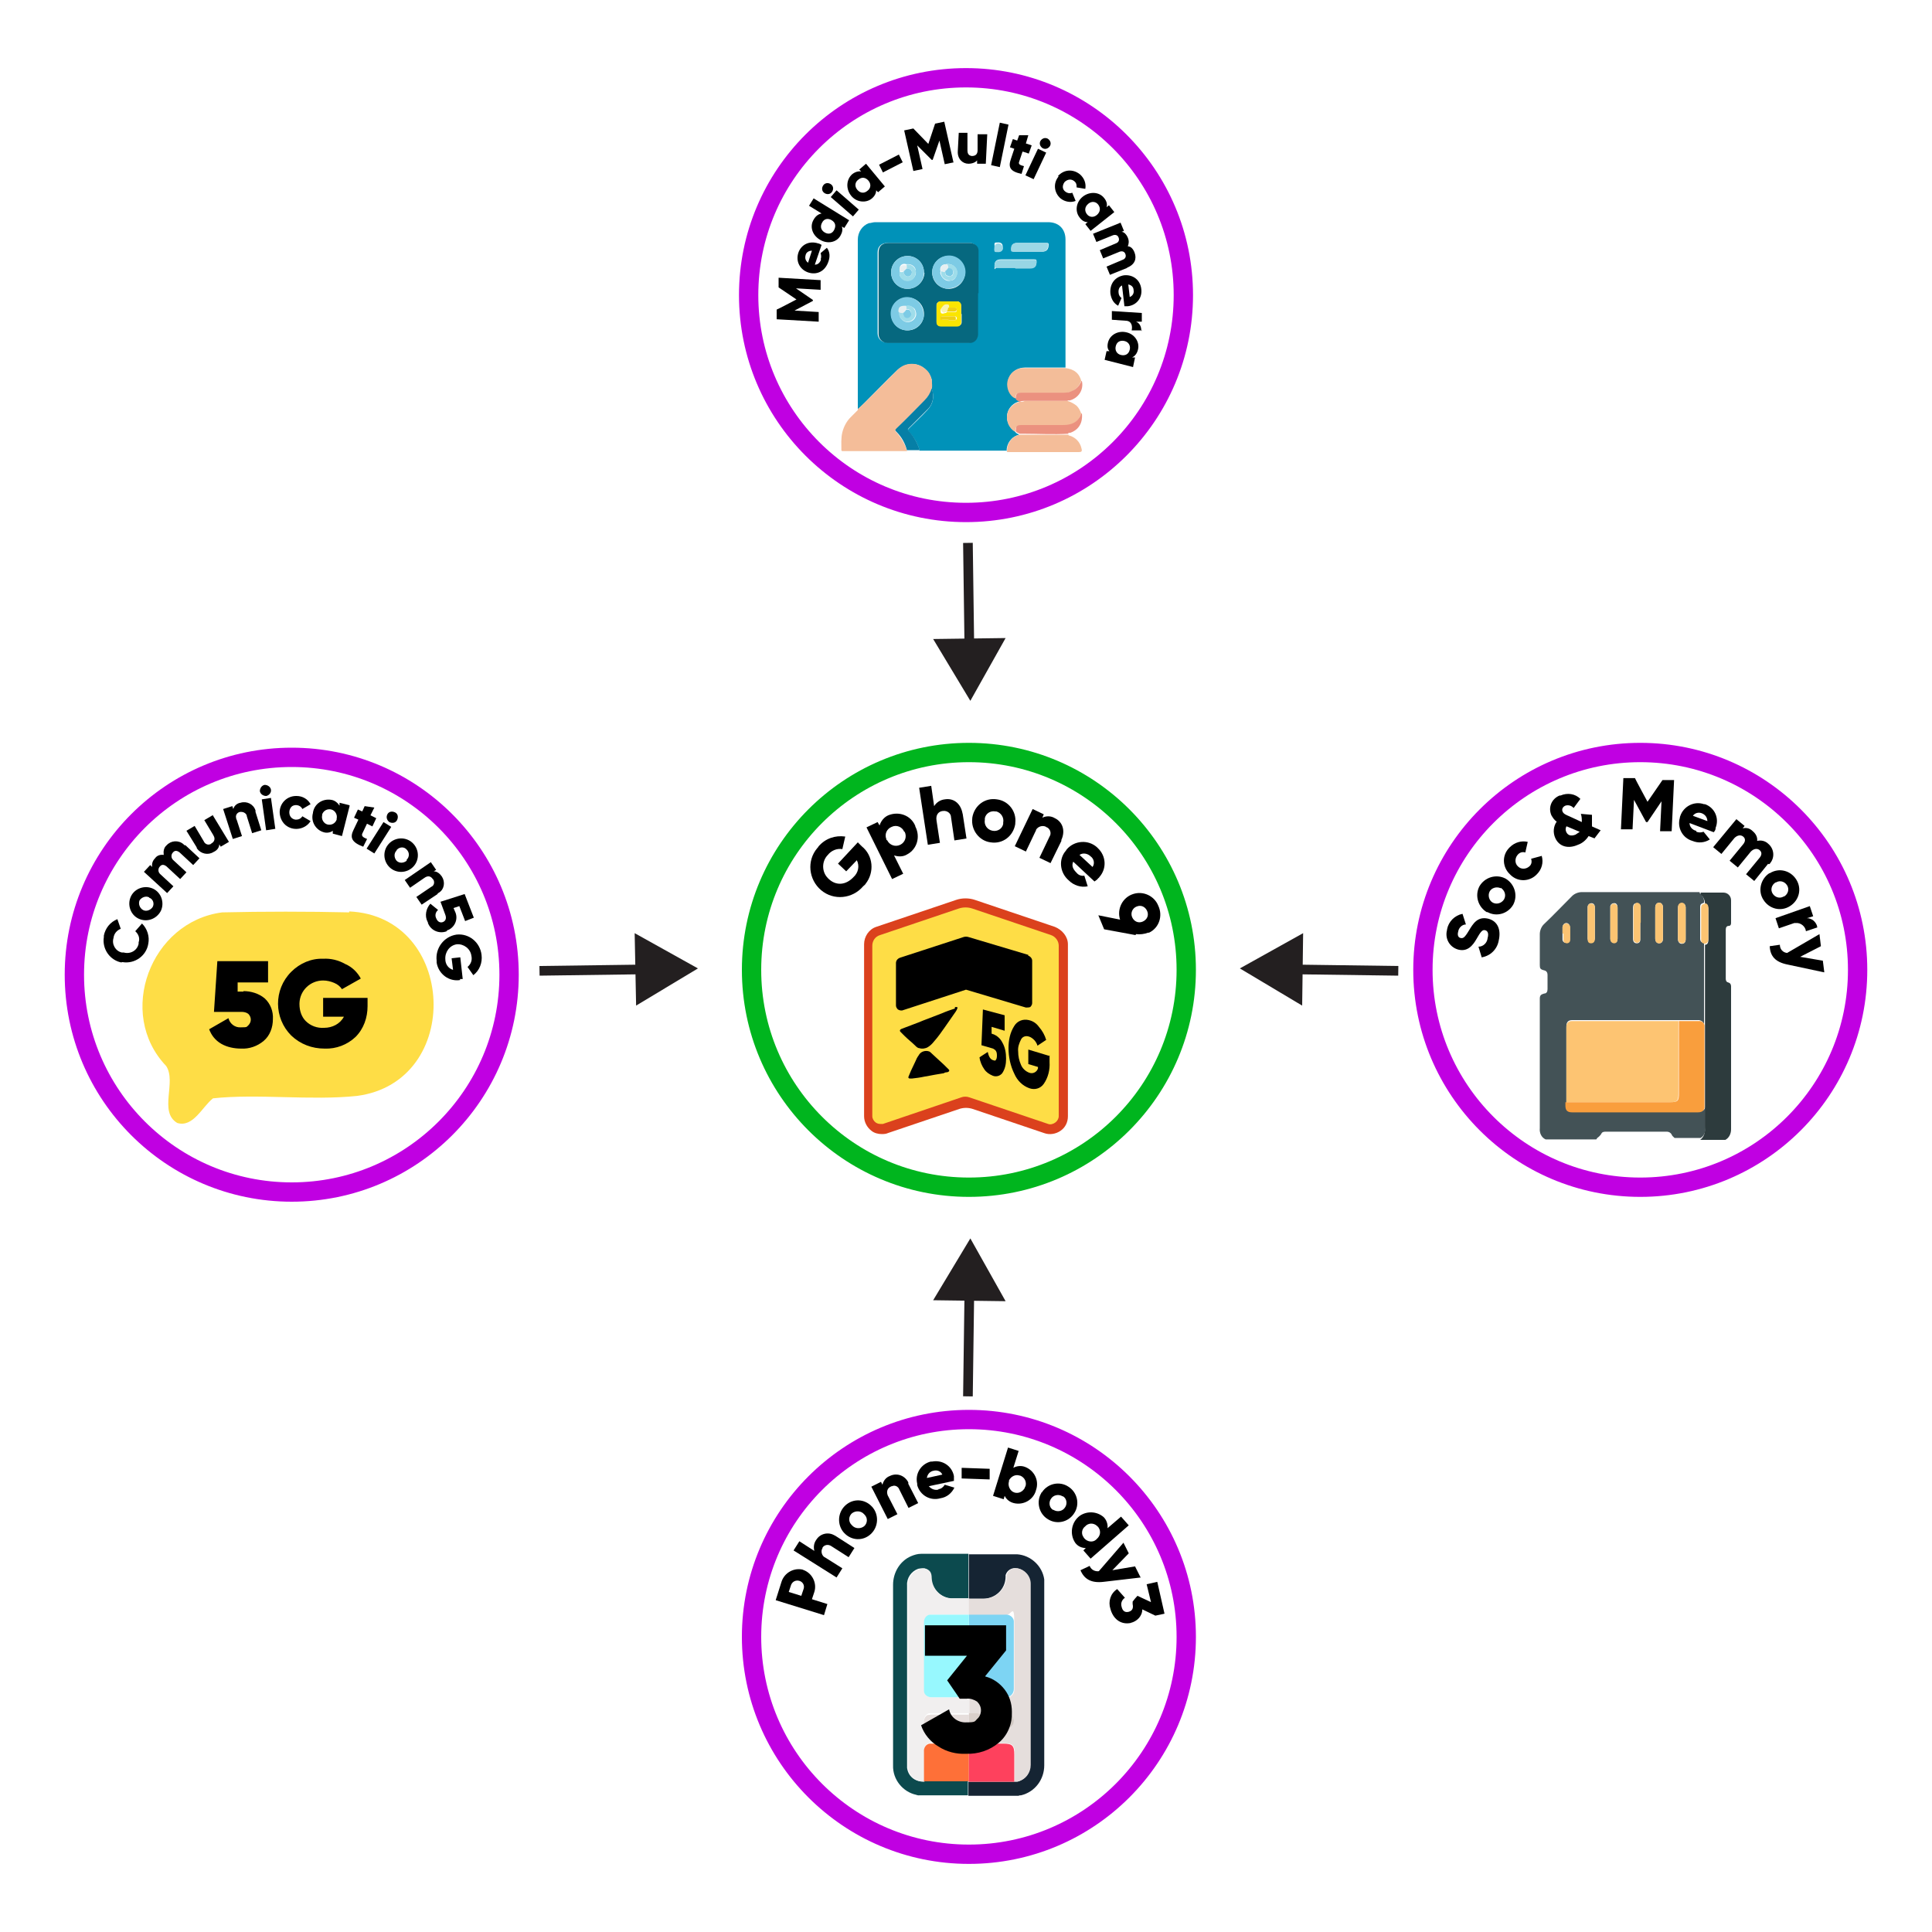 <?xml version="1.0" encoding="UTF-8"?><svg id="Layer_1" xmlns="http://www.w3.org/2000/svg" viewBox="0 0 400 400"><defs><style>.cls-1{fill:#435256;}.cls-2{fill:#eb917f;}.cls-3{fill:#fbe501;}.cls-4{fill:#0c4a4e;}.cls-5{fill:#f9f3b1;}.cls-6{fill:#fcc472;}.cls-7{fill:#2d3b3d;}.cls-8{fill:#f3bd99;}.cls-9{stroke:#c000e2;}.cls-9,.cls-10{stroke-width:4px;}.cls-9,.cls-10,.cls-11{stroke-miterlimit:10;}.cls-9,.cls-10,.cls-11,.cls-12{fill:none;}.cls-13{fill:#d9cfca;}.cls-14{fill:#e5dedc;}.cls-15{fill:#97f8fe;}.cls-16{fill:#f1efef;}.cls-17{fill:#fbc372;}.cls-18{fill:#f4bd99;}.cls-19{fill:#fedd46;}.cls-20{fill:#06687f;}.cls-10{stroke:#00b51e;}.cls-21{fill:#fe7038;}.cls-22{fill:#152433;}.cls-11{stroke:#231f20;stroke-width:2px;}.cls-23{fill:#fe415d;}.cls-24{fill:#e6dedc;}.cls-25{fill:#97d6e5;}.cls-26{fill:#7dcbe5;}.cls-27{fill:#eecf15;}.cls-28{fill:#9dd8e6;}.cls-29{fill:#fdc472;}.cls-30{fill:#0092b9;}.cls-31{fill:#e5eff1;}.cls-32{fill:#d0c8c3;}.cls-33{fill:#db411d;}.cls-34{fill:#7dd4f3;}.cls-35{fill:#231f20;}.cls-36{fill:#9fddea;}.cls-37{fill:#067fa6;}.cls-38{fill:#f99e3d;}</style></defs><line class="cls-12" x1="111.7" y1="201" x2="144.5" y2="200.5"/><line class="cls-11" x1="111.7" y1="201" x2="133.8" y2="200.7"/><polygon class="cls-35" points="131.7 208.2 144.5 200.5 131.4 193.2 131.7 208.2"/><line class="cls-12" x1="289.5" y1="201" x2="256.7" y2="200.5"/><line class="cls-11" x1="289.5" y1="201" x2="267.5" y2="200.7"/><polygon class="cls-35" points="269.8 193.2 256.7 200.5 269.6 208.2 269.8 193.2"/><line class="cls-12" x1="200.4" y1="112.4" x2="200.9" y2="145.1"/><line class="cls-11" x1="200.4" y1="112.4" x2="200.7" y2="134.4"/><polygon class="cls-35" points="193.2 132.3 200.9 145.1 208.2 132.1 193.2 132.3"/><line class="cls-12" x1="200.4" y1="289.1" x2="200.9" y2="256.4"/><line class="cls-11" x1="200.4" y1="289.1" x2="200.7" y2="267.1"/><polygon class="cls-35" points="208.2 269.4 200.9 256.4 193.2 269.2 208.2 269.4"/><circle class="cls-9" cx="339.6" cy="200.8" r="45"/><path d="m306.8,198.3l-.7-2.3c1,0,1.8-.8,1.9-1.8.3-1.1-.1-1.5-.5-1.6-.6-.2-1,.4-1.8,1.8s-1.9,2.7-3.8,2.2c-1.8-.5-2.8-2.3-2.3-4.1,0,0,0,0,0-.1.3-1.6,1.6-2.9,3.2-3.2l.7,2.2c-.8,0-1.5.7-1.6,1.5-.2.7,0,1.2.5,1.3s.8,0,1.7-1.5c.9-1.5,1.8-3,4-2.5,2,.5,2.7,2.3,2.2,4.5-.3,1.8-1.7,3.2-3.5,3.5h0Z"/><path d="m307.9,188.9c-1.9-1.1-2.6-3.5-1.6-5.4,1.1-1.9,3.5-2.6,5.4-1.6,1.9,1.1,2.6,3.5,1.6,5.4,0,0,0,0,0,0-1.1,1.9-3.5,2.6-5.4,1.5Zm2.8-5c-.8-.4-1.9-.1-2.3.7-.4.8-.1,1.9.7,2.3.8.4,1.8.1,2.3-.7.5-.9.1-1.9-.7-2.4,0,0,0,0,0,0h0Z"/><path d="m312.6,181c-1.5-1.4-1.7-3.8-.2-5.4,0,0,.2-.2.2-.2,1-1,2.4-1.4,3.7-1.1l-.5,2.2c-.6-.2-1.2,0-1.6.5-.6.7-.6,1.8.1,2.4.6.6,1.6.6,2.3,0,.5-.4.6-1,.4-1.6l2.2-.6c.4,1.4,0,2.8-1,3.8-1.4,1.5-3.8,1.7-5.4.2,0,0-.2-.2-.2-.2Z"/><path d="m330.2,173.6l-1.3-.5c-.5.8-1.3,1.5-2.2,1.8-2,.9-3.9.4-4.7-1.4-.5-1.1-.4-2.4.3-3.4-.5-.3-.8-.8-1.1-1.3-.7-1.6,0-3.4,1.7-4.1,0,0,.2,0,.2,0,1.4-.6,3-.4,4.1.7l-1.4,1.9c-.4-.5-1.1-.7-1.7-.5-.5.2-.8.7-.6,1.2,0,0,0,0,0,0,.2.5.7.7,1.4,1l2.6,1.2c0-.6,0-1.1-.2-1.7l2.3.2c0,.8,0,1.6,0,2.4l1.8.8-1.3,1.7h.1Zm-3.2-1.4l-2.6-1.1h-.1c-.2.4-.2.8,0,1.2.3.6.9.9,1.9.5.3-.2.6-.4.9-.6h0Z"/><path d="m346.1,172.1h-2.4c0-.1.3-6.2.3-6.2l-2.9,4.3h-.3l-2.5-4.6-.3,6.1h-2.4c0-.1.5-10.6.5-10.6h2.4c0,.1,2.6,4.9,2.6,4.9l3.1-4.5h2.4c0,.1-.5,10.6-.5,10.6Z"/><path d="m351.2,172.2c.5.2,1,.2,1.5,0l1.3,1.6c-1.1.7-2.4.8-3.6.3-2.1-.6-3.2-2.8-2.6-4.8,0-.1,0-.2.1-.4.7-2,2.9-3.1,4.9-2.4,0,0,.1,0,.2,0,2,.7,3,2.9,2.2,4.9,0,0,0,0,0,.1,0,.3-.2.6-.4.8l-5-1.9c0,.8.6,1.4,1.3,1.6h.1Zm2.3-2.1c0-.8-.4-1.4-1.1-1.7-.7-.3-1.5-.1-1.9.5l3,1.1h0Z"/><path d="m366.1,178.8l-2.9,3.6-1.7-1.4,2.8-3.4c.5-.6.5-1.2,0-1.6s-1.2-.3-1.8.3l-2.7,3.3-1.7-1.4,2.8-3.4c.5-.6.5-1.2,0-1.6s-1.2-.3-1.8.3l-2.7,3.3-1.7-1.4,4.8-5.8,1.7,1.4-.4.5c.8-.2,1.5,0,2.1.6.6.5,1,1.2.9,2,.8-.2,1.7,0,2.3.6,1.2,1,1.4,2.8.4,4,0,0-.1.2-.2.2h-.2Z"/><path d="m366.4,180.8c1.9-1.2,4.3-.6,5.5,1.3,1.2,1.9.6,4.3-1.3,5.5-1.9,1.2-4.3.6-5.5-1.3,0,0,0,0,0,0-1.2-1.8-.6-4.3,1.2-5.5,0,0,0,0,0,0Zm3,4.8c.8-.5,1.1-1.5.6-2.3,0,0,0,0,0,0-.5-.8-1.5-1.1-2.3-.6,0,0,0,0-.1,0-.8.5-1.1,1.5-.6,2.3,0,0,0,0,0,0,.5.8,1.5,1.1,2.3.6,0,0,0,0,.1,0Z"/><path d="m376.3,192l-2.4.8c-.1-1-1.1-1.8-2.1-1.7,0,0-.2,0-.3,0l-3.2,1.1-.7-2.1,7.1-2.5.7,2.1-1.3.4c1,0,1.8.7,2.1,1.6v.2Z"/><path d="m377.6,201.3l-7.5-1.6c-2.5-.5-3.6-1.7-3.7-3.8l2.1-.3c0,.9.6,1.6,1.5,1.7l6.7-3.9.3,2.5-4.3,2.2,4.7.8.3,2.4h-.1Z"/><path class="cls-1" d="m330.5,235.9h-10.5c-.9-.4-1.3-1.4-1.2-2.3v-26.8c0-.7.2-.9.9-1.1.5,0,.7-.4.7-.9v-3c0-.4-.2-.8-.7-.9,0,0,0,0,0,0-.8-.2-.9-.4-.9-1.1v-6.4c0-.7.3-1.5.8-2,2-1.9,3.9-3.9,5.9-5.9.5-.5,1.3-.8,2-.8h24.4v.2c.6.5,1,1.2.9,2-.6.2-.8.3-.8.9v6.5c0,.6.2.8.8.9v16.9c-.1-.5-.5-.8-1-.9h-26.3c-.8,0-1.2.4-1.2,1.3v16.2c-.1.7.3,1.3,1,1.4.1,0,.3,0,.4,0h26c.7,0,1.2-.2,1.4-.9v3.8c0,1,0,2-1,2.6h-5.4c-.2-.2-.5-.4-.6-.7-.2-.4-.6-.6-1-.6h-12.5c-.5,0-.9,0-1.1.5-.2.3-.5.6-.8.8l-.2.3Zm9.1-44.8v-3.2c0-.6-.3-.9-.8-.9s-.7.4-.7.9v6.5h0c0,.6.3.9.8.9.4,0,.7-.3.7-.7,0,0,0,0,0,0v-3.3h0Zm4.7,0v-3.2c0-.6-.3-1-.8-1s-.8.4-.8,1v6.4c0,.6.3,1,.8,1s.8-.3.8-1v-3.1h0Zm4.7,0v-3.2c0-.6-.3-.9-.8-.9s-.8.4-.8,1v6.4c0,.6.3,1,.8,1s.8-.3.8-.9v-3.2h0v-.2Zm-18.8,0v-3.2c0-.6-.3-.9-.7-.9-.5,0-.8.4-.8.8,0,0,0,0,0,0v6.4c0,.6.3.9.7.9s.8-.3.8-.9v-3.2Zm4.7,0v-3.2c0-.6-.3-1-.8-.9-.4,0-.8.4-.7.9,0,0,0,0,0,0v6.4c0,.6.3.9.8.9s.7-.3.7-.9v-3.2Zm-11.4,2.1h0v1.3c0,.4.3.7.7.7,0,0,0,0,0,0,.4,0,.7-.3.8-.7h0v-2.6c0-.4-.3-.8-.7-.8h0c-.4,0-.7.3-.8.8v1.3Z"/><path class="cls-7" d="m352,184.8h4.8c.9,0,1.6.7,1.6,1.6,0,0,0,0,0,0v4.7c0,.3-.1.6-.5.6s-.6.3-.6.8v10.1c0,.4.1.7.5.8s.6.4.6.8v29.6c0,.9-.4,1.8-1.2,2.2h-5.2c.8-.6,1.1-1.6,1-2.6v-37.8c.5,0,.7-.4.7-1v-6.4c0-.5-.2-.9-.7-1,0-.8-.3-1.5-.9-2v-.4Z"/><path class="cls-29" d="m324.3,228.2v-15.5c0-.9.4-1.3,1.2-1.3h22v15c0,1.6-.3,1.8-1.8,1.8h-21.4Z"/><path class="cls-38" d="m324.3,228.2h21.5c1.6,0,1.8-.3,1.8-1.8v-15h4.3c.5,0,.9.4,1,.9v17.1c-.2.7-.7.9-1.4.9h-26c-1,0-1.4-.4-1.4-1.4v-.7h.2Z"/><path class="cls-6" d="m353,187c.5.1.7.4.7,1v6.4c0,.5-.2.9-.7,1-.6-.1-.8-.3-.8-.9v-6.5c0-.6.2-.8.8-.9h0Z"/><path class="cls-6" d="m339.6,191.1v3.3c0,.4-.2.7-.6.8,0,0,0,0,0,0-.4,0-.8-.3-.8-.7,0,0,0,0,0-.1h0v-6.6c0-.4.3-.8.7-.9.5,0,.8.4.8.8,0,0,0,0,0,0v3.3Z"/><path class="cls-6" d="m344.3,191.2v3.1c0,.6-.3,1-.8,1s-.8-.3-.8-1v-6.4c0-.6.3-1,.8-1s.8.4.8,1v3.3h0Z"/><path class="cls-6" d="m349,191.2v3.2c0,.6-.3,1-.8.9s-.8-.3-.8-1v-6.4c0-.6.3-1,.8-1s.7.4.8.9v3.4h0Z"/><path class="cls-6" d="m330.2,191.2v3.2c0,.6-.3.9-.8.9s-.7-.3-.7-.9v-6.4c0-.6.3-1,.8-.9.4,0,.8.4.7.9,0,0,0,0,0,0v3.2Z"/><path class="cls-6" d="m334.9,191.2v3.2c0,.6-.3.9-.7.9s-.8-.3-.8-.9v-6.4c0-.6.3-.9.7-.9.5,0,.8.4.8.8,0,0,0,0,0,0v3.2Z"/><path class="cls-17" d="m323.5,193.3v-1.3c0-.4.3-.8.7-.8,0,0,0,0,.1,0,.4,0,.8.3.8.8,0,0,0,0,0,0h0v2.6c0,.4-.3.7-.7.7,0,0,0,0,0,0h0c-.3,0-.7-.2-.7-.6,0,0,0,0,0-.1v-1.3h-.2,0Z"/><circle class="cls-9" cx="60.4" cy="201.8" r="45"/><path d="m25.3,199.3c-2.5-.4-4.2-2.8-3.8-5.3,0,0,0-.2,0-.3.3-1.5,1.3-2.8,2.8-3.4l.7,2c-.8.3-1.4,1-1.5,1.9-.4,1.3.4,2.7,1.7,3,.1,0,.3,0,.4,0,1.4.4,2.8-.4,3.1-1.8,0-.1,0-.2,0-.3.3-.8,0-1.7-.7-2.3l1.4-1.6c1.1,1.1,1.6,2.7,1.3,4.2-.4,2.5-2.8,4.2-5.3,3.8,0,0-.2,0-.3,0h0Z"/><path d="m28.7,190.2c-1.7-.8-2.4-2.9-1.6-4.6.8-1.7,2.9-2.4,4.6-1.6,1.7.8,2.4,2.9,1.6,4.6-.9,1.7-2.9,2.4-4.6,1.6Zm2.2-4.4c-.7-.4-1.6,0-2,.6,0,0,0,0,0,0-.3.7,0,1.6.7,2,.7.4,1.6,0,2-.6,0,0,0,0,0,0,.4-.7.1-1.6-.6-1.9,0,0,0,0-.1,0Z"/><path d="m38.4,175l2.9,2.7-1.3,1.4-2.8-2.6c-.5-.4-1-.5-1.4,0-.4.4-.4,1.1,0,1.5,0,0,0,0,.1.1l2.7,2.5-1.3,1.4-2.8-2.6c-.5-.4-1-.5-1.4,0-.4.4-.4,1.1,0,1.5,0,0,0,0,.1.1l2.7,2.5-1.3,1.4-4.8-4.4,1.3-1.4.4.4c-.1-.7.1-1.3.6-1.8.4-.6,1.1-.8,1.8-.7-.1-.7,0-1.5.6-2,.9-1,2.5-1.1,3.5-.2,0,0,.1.1.2.2Z"/><path d="m44,168.7l3.4,5.6-1.7,1-.3-.5c0,.7-.5,1.3-1.2,1.6-1.1.7-2.6.4-3.4-.7,0,0-.1-.2-.1-.3l-2.1-3.4,1.7-1,1.9,3.2c.2.5.8.8,1.3.6.1,0,.2-.1.3-.2.6-.3.8-1,.4-1.6,0,0,0-.1-.1-.2l-1.8-3,1.7-1h0Z"/><path d="m52.9,168.1l1.2,3.8-1.9.6-1.1-3.5c0-.5-.6-.9-1.1-.9-.1,0-.2,0-.3,0-.6.1-1,.7-.8,1.3,0,.1,0,.2.1.3l1.1,3.4-1.9.6-2-6.2,1.9-.6.2.6c.2-.7.8-1.2,1.5-1.3,1.3-.4,2.7.3,3.1,1.6,0,0,0,.1,0,.2Z"/><path d="m53.8,163.8c0-.6.4-1.2,1-1.3.6,0,1.2.4,1.3,1s-.4,1.2-1,1.3c0,0,0,0,0,0-.6,0-1.2-.4-1.3-1Zm.4,1.7l1.9-.3.9,6.4-1.9.3-.9-6.4Z"/><path d="m57.9,168.2c0-1.9,1.5-3.4,3.4-3.4,0,0,0,0,.1,0,1.2,0,2.3.6,2.9,1.7l-1.7,1c-.3-.7-1.2-1-1.9-.7-.5.2-.8.8-.8,1.4,0,.8.5,1.4,1.3,1.5,0,0,0,0,.1,0,.5,0,1-.2,1.3-.7l1.7,1c-1,1.6-3.2,2.1-4.8,1.1-1-.6-1.6-1.8-1.6-3h0Z"/><path d="m72.4,166.8l-1.6,6.3-1.9-.5v-.6c-.5.4-1.3.5-1.9.3-1.7-.5-2.7-2.3-2.2-4,0,0,0,0,0-.1.3-1.8,2-2.9,3.8-2.6.7.1,1.3.6,1.7,1.2v-.6c0,0,2,.5,2,.5h0Zm-2.7,2.7c.2-.8-.3-1.7-1.1-1.9,0,0,0,0,0,0-.8-.2-1.6.2-1.9,1,0,0,0,.1,0,.2-.2.8.3,1.7,1.1,1.9,0,0,0,0,0,0,.8.2,1.6-.2,1.9-1,0,0,0-.1,0-.2Z"/><path d="m76,170.5l-1,2.1c-.2.5.2.8,1,1.1l-.8,1.6c-2.4-.9-2.8-1.9-2-3.5l1-2.1-.9-.4.8-1.7.9.4.5-1.1,2,.3-.8,1.6,1.2.6-.8,1.7-1.2-.6h.1Z"/><path d="m79.4,170.2l1.6,1-3.5,5.5-1.6-1,3.5-5.5Zm.8-1.6c.3-.6,1-.7,1.6-.4.6.3.7,1,.4,1.6-.3.6-1,.7-1.6.4,0,0,0,0,0,0-.5-.4-.7-1-.4-1.6h0Z"/><path d="m80.5,174.7c1.3-1.4,3.5-1.5,4.9-.2,1.4,1.3,1.5,3.5.2,4.9-1.3,1.4-3.5,1.5-4.9.2,0,0,0,0,0,0-1.4-1.3-1.5-3.5-.2-4.9Zm3.7,3.3c.6-.6.6-1.5,0-2.1,0,0,0,0,0,0-.5-.6-1.4-.6-2,0,0,0-.1.1-.1.2-.6.6-.5,1.5,0,2.1.6.6,1.5.5,2.1,0,0,0,0,0,0,0Z"/><path d="m90.6,185.1l-3.3,2.2-1.1-1.6,3.1-2.1c.5-.2.7-.8.5-1.3,0-.1-.1-.2-.2-.3-.4-.6-1-.8-1.8-.2l-2.9,2-1.1-1.6,5.4-3.7,1.1,1.6-.5.3c.7,0,1.3.5,1.7,1.1.7,1.1.5,2.6-.6,3.3,0,0-.2.1-.3.2h0Z"/><path d="m92.5,192.8c-1.5.6-3.3-.1-3.9-1.7,0-.1,0-.2-.1-.3-.6-1.2-.3-2.7.6-3.7l1.6,1.3c-.5.4-.7,1.1-.4,1.7.3.8.9,1,1.4.8s.8-.7.5-1.5l-1-2.7,5-1.6,1.9,4.9-1.8.7-1.2-3.1-1.2.4.3.7c.7,1.4.1,3.1-1.3,3.8-.1,0-.3.1-.4.2h0Z"/><path d="m95.3,202.9c-2.3.4-4.5-1.2-4.9-3.6,0-.1,0-.3,0-.4-.3-2.6,1.5-5,4.1-5.4,0,0,0,0,0,0,2.6-.3,4.9,1.6,5.2,4.2,0,0,0,0,0,0,.2,1.6-.4,3.2-1.7,4.2l-1.2-1.7c.7-.6,1-1.4.8-2.3-.2-1.5-1.6-2.5-3-2.4-1.5.2-2.5,1.6-2.4,3.1h0c0,1,.6,1.9,1.6,2.2l-.3-2.4,1.8-.2.5,4.5h-.8.2Z"/><path class="cls-19" d="m72.3,188.9c-8.5-.2-17.8-.2-26.3,0-14.8,1.9-22,20.9-11.6,31.8,2.2,3.3-1.6,9.5,2.3,11.8,3.3,1,5.2-3.4,7.4-5.1,9.2-1,20.3.5,29.8-.5,22.1-2.9,20.7-37.2-1.6-38.2v.2Z"/><path d="m50.4,205.2c1.6,0,3.2.5,4.4,1.5,1.2,1.1,1.8,2.7,1.7,4.3,0,1.7-.6,3.4-1.9,4.5-1.3,1.1-3,1.7-4.7,1.6-1.4,0-2.9-.3-4.1-1-1.2-.7-2-1.7-2.5-3l4-2.3c.3,1.2,1.4,2,2.6,1.9,1.4,0,1.1-.1,1.5-.4.7-.7.7-1.7,0-2.4,0,0,0,0,0,0-.4-.3-.9-.4-1.4-.4h-5.7l.7-10.5h10.5v4.4h-6.3v1.9h1.2Z"/><path d="m76.1,206.5v1.8c0,2.4-.8,4.7-2.5,6.4-1.7,1.6-4,2.5-6.4,2.4-2.6,0-5-.9-6.9-2.7-3.6-3.6-3.7-9.5,0-13.2,1.8-1.8,4.2-2.8,6.6-2.7,1.6-.1,3.2.3,4.6,1.1,1.4.6,2.5,1.7,3.2,3l-3.9,2.2c-.4-.6-.9-1-1.6-1.3-.7-.3-1.5-.5-2.3-.5-2.6,0-4.8,2-4.9,4.7,0,0,0,.2,0,.2,0,1.3.4,2.6,1.3,3.5,1,1,2.4,1.5,3.8,1.4,1.7,0,3.3-.8,4.1-2.3h-4.3v-3.9h9.2Z"/><circle class="cls-9" cx="200.6" cy="338.9" r="45"/><path d="m166.2,325c1.9.6,3,2.7,2.4,4.6l-.5,1.5,3.2,1-.7,2.3-10-3.1,1.2-3.8c.6-1.9,2.6-3,4.5-2.5h0Zm-.7,2.3c-.7-.2-1.4.1-1.7.8l-.5,1.5,2.6.8.5-1.5c.2-.7-.2-1.4-.9-1.6,0,0,0,0,0,0h0Z"/><path d="m173,318l3.9,2.5-1.2,1.9-3.6-2.3c-.6-.4-1.4-.3-1.8.3,0,0,0,0,0,.1-.4.6-.2,1.5.4,1.9,0,0,.1,0,.2.1l3.5,2.2-1.2,1.9-8.9-5.6,1.2-1.9,3.1,2c-.2-.8-.1-1.6.4-2.3.8-1.3,2.5-1.7,3.8-.9.1,0,.2.1.3.2h0Z"/><path d="m174.7,317.3c-1.4-1.6-1.3-4.1.3-5.6,1.6-1.5,4-1.4,5.5.2,0,0,0,0,.1.1,1.4,1.6,1.3,4.1-.3,5.6-1.6,1.5-4,1.4-5.5-.2,0,0,0,0-.1-.1Zm4.2-3.8c-.6-.7-1.7-.8-2.5-.2,0,0,0,0,0,0-.7.6-.8,1.7-.1,2.4,0,0,0,0,.1.1.6.7,1.7.8,2.5.2,0,0,0,0,0,0,.7-.6.8-1.7.1-2.4,0,0,0,0-.1-.1h0Z"/><path d="m188,307.1l2.1,4.1-2,1-1.9-3.8c-.2-.6-.9-1-1.5-.7,0,0-.2,0-.3.1-.7.3-.9,1.1-.6,1.8,0,0,0,.1.1.2l1.9,3.7-2,1-3.4-6.7,2-1,.3.6c.2-.8.7-1.5,1.5-1.8,1.4-.7,3-.2,3.8,1.2,0,.1.1.2.1.3h-.1Z"/><path d="m194.3,308.3c.5,0,1-.4,1.3-.9l2,.6c-.6,1.2-1.6,2-2.9,2.2-2.1.6-4.2-.6-4.8-2.7,0,0,0-.2,0-.3-.5-2.1.8-4.1,2.8-4.6,0,0,.2,0,.3,0,2.1-.4,4.1.9,4.5,3,0,0,0,0,0,.1v.9l-5.2,1.1c.5.6,1.3.9,2,.7h0Zm.8-3c-.3-.7-1.1-1-1.8-.8-.7.1-1.3.7-1.4,1.5l3.2-.7Z"/><path d="m199.2,303.9l5.7.2v2.2l-5.8-.2v-2.2h.1Z"/><path d="m214.5,308.5c-.5,2-2.6,3.2-4.6,2.7-.8-.2-1.5-.7-1.9-1.5l-.2.7-2.2-.7,3.1-10,2.2.7-1.1,3.5c.7-.4,1.6-.5,2.4-.2,1.9.7,3,2.8,2.3,4.8Zm-2.2-.7c.3-.9-.1-1.9-1.1-2.3,0,0,0,0-.1,0-.9-.3-1.8.2-2.2,1,0,0,0,.1,0,.2-.3.9.2,2,1.1,2.3,0,0,0,0,0,0,.9.3,1.8-.2,2.2-1,0,0,0-.1,0-.2h0Z"/><path d="m215.7,309c1.2-1.9,3.7-2.4,5.5-1.2,1.9,1.2,2.4,3.7,1.2,5.5-1.2,1.9-3.7,2.4-5.5,1.2,0,0,0,0,0,0-1.8-1.1-2.4-3.6-1.3-5.4,0,0,0,0,0-.1Zm4.8,3.1c.5-.7.4-1.8-.4-2.3,0,0,0,0-.1,0-.8-.5-1.9-.3-2.4.5,0,0,0,0,0,0-.5.7-.4,1.8.4,2.3,0,0,0,0,.1,0,.8.5,1.9.3,2.4-.5,0,0,0,0,0,0h0Z"/><path d="m233.7,315.8l-7.9,6.9-1.5-1.7.5-.5c-.9,0-1.7-.4-2.2-1.1-1.2-1.8-.8-4.3,1-5.6,1.5-1,3.5-.9,4.9.3.6.6.9,1.5.8,2.3l2.8-2.4,1.5,1.7h0Zm-6.6,2.8c.7-.6.9-1.6.3-2.4,0,0,0-.1-.1-.1-.6-.7-1.6-.9-2.4-.3,0,0-.1.1-.2.2-.7.5-.9,1.5-.4,2.2,0,0,.1.2.2.3.6.7,1.7.9,2.4.3,0,0,.1-.1.2-.2h0Z"/><path d="m236.2,326.6l-7.7.9c-2.5.3-4-.5-4.8-2.4l1.9-.9c.3.8,1.1,1.2,1.9,1.1l5.1-5.9,1.1,2.2-3.4,3.5,4.7-.8,1.1,2.2h0Z"/><path d="m234.2,336c-2.3.5-3.8-1-4.3-2.9-.5-1.5,0-3.2,1.4-4.1l1.6,1.8c-.6.4-.9,1.1-.7,1.8.2,1,.8,1.3,1.5,1.1s1-.7.8-1.6v-.5c.3-.4.6-.8,1-1.2l2.8,1.3-.9-3.7,2.2-.5,1.5,6.6-1.9.4-2.7-1.3c0,1.4-1.1,2.5-2.4,2.8h0Z"/><path class="cls-4" d="m190.1,371.8c0-.2-.3-.1-.4-.2-2.8-.6-4.9-3.2-4.8-6.1v-37.4c0-2.5,1.4-4.9,3.7-5.9.7-.3,1.4-.5,2.1-.5h9.8v9.2h-3.7c-2.2-.2-4-2.1-4.1-4.3.1-.9-.4-1.7-1.3-1.9-.4,0-.9,0-1.3.1-1.4.5-2.4,1.9-2.3,3.4v37.8c.2,1.7,1.6,2.9,3.3,2.8h9.3v2.9h-10.5.2Z"/><path class="cls-22" d="m200.6,331v-9.2h10c2.8.2,5.2,2.4,5.6,5.2v38.5c0,2.9-1.9,5.5-4.8,6.2-.2,0-.4,0-.5.1h-10.4v-2.9h10.1c1.6-.4,2.7-1.8,2.6-3.4v-37.6c0-1.6-1.1-3-2.7-3.2-1-.2-2,.4-2.3,1.4,0,.1,0,.2,0,.3,0,2.6-2.1,4.6-4.7,4.6h-2.9Z"/><path class="cls-16" d="m191.3,368.9c-1.7,0-3.1-1.1-3.3-2.8v-37.8c-.1-1.5.8-2.9,2.3-3.4.4-.2.9-.2,1.3-.1.9.2,1.3.8,1.3,1.9.1,2.3,1.9,4.1,4.1,4.3h3.7v3.3h-7.8c-.8,0-1.5.6-1.5,1.3,0,0,0,.1,0,.2v14.1c0,.8.6,1.5,1.3,1.5,0,0,.1,0,.2,0h7.8v3.3c-.3,0-.5,0-.8,0h-7.1c-.2,0-.5,0-.7.1-.7.4-1,1.3-.6,2,.3.5.8.8,1.4.7h7.8v3.3h-7.6c-.8-.1-1.6.4-1.7,1.2,0,.2,0,.3,0,.5v6.4Z"/><path class="cls-21" d="m191.3,368.9v-6.2c-.1-.8.4-1.6,1.2-1.7.2,0,.3,0,.5,0h7.6v7.8h-9.3Z"/><path class="cls-14" d="m200.6,334.3v-3.3h3.1c2.5,0,4.6-2,4.7-4.5,0,0,0,0,0,0,0-1,.8-1.8,1.8-1.8.2,0,.3,0,.5,0,1.5.3,2.7,1.6,2.7,3.2v37.5c0,1.6-1,3-2.6,3.4h-.7v-5.6c0-1.8-.4-2.3-2.3-2.3h-7.1v-3.3h1.6c.7,0,1.3-.6,1.4-1.3,0-.7-.5-1.4-1.2-1.5-.6,0-1.2,0-1.8,0h0v-3.3h7.6c.9,0,1.7-.7,1.7-1.6,0,0,0,0,0-.1v-13.6c0-4.5-.5-1.8-1.8-1.8h-7.6Zm7.8,23.3c.8,0,1.5-.6,1.5-1.4s-.6-1.5-1.4-1.5h0c-.7,0-1.6.8-1.5,1.5,0,.8.6,1.4,1.3,1.4,0,0,0,0,0,0Z"/><path class="cls-23" d="m200.6,361h7.1c1.9,0,2.3.4,2.3,2.3v5.6h-9.4v-7.8h0Z"/><path class="cls-34" d="m200.6,334.3h7.5c.9-.1,1.7.5,1.8,1.3,0,.2,0,.3,0,.5v13.6c0,.9-.7,1.7-1.6,1.7,0,0,0,0-.1,0h-7.6v-17h0Z"/><path class="cls-15" d="m200.6,334.4v17h-7.8c-.8,0-1.5-.6-1.5-1.3,0,0,0-.1,0-.2v-14.1c0-.8.6-1.5,1.3-1.5,0,0,.1,0,.2,0h7.8Z"/><path class="cls-24" d="m200.6,357.8h-7.8c-.8,0-1.5-.5-1.5-1.3,0-.6.2-1.1.7-1.4.2,0,.5-.1.7-.1h7.9v2.9h0Z"/><path class="cls-13" d="m200.6,357.6v-2.9h1.8c.7.2,1.2.8,1.2,1.5,0,.7-.7,1.3-1.4,1.3h-1.6Z"/><path class="cls-32" d="m208.4,357.6c-.8,0-1.4-.6-1.4-1.3,0,0,0,0,0,0,0-.8.7-1.4,1.5-1.5.8,0,1.4.6,1.4,1.4,0,0,0,0,0,.1h0c0,.8-.6,1.4-1.4,1.4,0,0,0,0-.1,0Z"/><path d="m204,347.1c1.6.4,3,1.4,4,2.7,1,1.3,1.5,2.9,1.5,4.6.1,2.4-.8,4.8-2.7,6.4-1.9,1.6-4.3,2.4-6.8,2.3-2,.1-4-.4-5.7-1.5-1.7-1-3-2.6-3.6-4.4l5.8-3.3c.3,1.7,1.9,2.8,3.6,2.7,1.9,0,1.7-.2,2.2-.7.5-.4.8-1.1.8-1.8,0-.7-.3-1.3-.8-1.8-.6-.4-1.4-.7-2.2-.6h-1.4l-2.6-3.8,4.1-5.1h-8.7v-6.3h16.8v5.2l-4.3,5.3h0Z"/><circle class="cls-10" cx="200.6" cy="200.8" r="45"/><path d="m178.4,175.2c2.4,1.9,2.7,5.4.8,7.8-.1.2-.3.3-.5.5-2.2,2.6-6.1,3-8.7.8-2.6-2.2-3-6.1-.8-8.7.1-.1.2-.2.3-.4,1.4-1.6,3.4-2.3,5.5-2l-.6,2.6c-1.1-.2-2.3.3-3,1.2-1.3,1.3-1.3,3.5,0,4.8,0,0,.1.1.2.2,1.5,1.4,3.5,1.3,5.1-.4,1-.9,1.3-2.3.7-3.5l-2.2,2.3-1.7-1.6,4.1-4.4.7.7h0Z"/><path d="m189.5,171.1c1.1,2.1.4,4.7-1.7,5.8,0,0,0,0,0,0-.8.5-1.8.5-2.7.2l1.9,3.8-2.3,1.1-5.3-10.7,2.3-1.1.4.7c.3-.9.9-1.7,1.8-2.1,2.2-.9,4.7,0,5.6,2.2h0Zm-2.3,1.1c-.4-1-1.6-1.5-2.6-1,0,0,0,0,0,0-1,.4-1.5,1.5-1.1,2.5,0,.1,0,.2.2.3.5,1,1.7,1.4,2.7.9,1-.5,1.4-1.7.9-2.7h0Z"/><path d="m199.3,168.4l.8,5.2-2.5.4-.7-4.8c0-.8-.8-1.4-1.6-1.3,0,0,0,0-.1,0-.9.1-1.5.8-1.3,2l.7,4.6-2.5.4-1.8-11.8,2.5-.4.6,4.2c.5-.8,1.3-1.3,2.2-1.4,1.7-.3,3.3.7,3.7,3h0Z"/><path d="m201.3,169.3c.4-2.5,2.6-4.2,5.1-3.8,2.4.3,4.1,2.5,3.8,4.9,0,0,0,.1,0,.2-.4,2.5-2.6,4.2-5.1,3.8-2.4-.3-4.1-2.6-3.8-5,0,0,0,0,0-.1Zm6.4,1c.2-1-.4-2-1.4-2.3,0,0-.1,0-.2,0-1-.2-2,.4-2.2,1.4,0,0,0,.2,0,.3-.2,1.1.5,2.1,1.6,2.3,1,.2,2-.4,2.2-1.4,0,0,0-.2,0-.3h0Z"/><path d="m219.8,174l-2.3,4.7-2.3-1.1,2.1-4.4c.4-.6.2-1.5-.5-1.9,0,0-.2,0-.2-.1-.7-.4-1.7-.1-2.1.6,0,0,0,.2-.1.3l-2,4.2-2.3-1.1,3.7-7.7,2.3,1.1-.3.7c.8-.4,1.8-.4,2.6.1,1.5.7,2.3,2.5,1.3,4.6h0Z"/><path d="m222.9,180.7c.4.5,1,.7,1.6.6l.7,2.2c-1.4.3-2.9-.2-3.9-1.2-1.9-1.6-2.2-4.4-.6-6.2,0,0,.1-.2.2-.3,1.6-1.8,4.4-2,6.2-.4,0,0,.1.1.2.2,1.7,1.6,1.9,4.2.3,6,0,0-.1.2-.2.2-.2.3-.5.5-.8.7l-4.4-4.1c-.4.9,0,1.6.7,2.3h0Zm3.3-1.2c.5-.7.3-1.7-.4-2.2-.6-.6-1.6-.8-2.3-.3l2.7,2.5Z"/><path d="m235.1,193.6l-6.5-1.2-1.2-2.9,4.5.9c-.7-2.2.5-4.6,2.7-5.3,2.1-.7,4.4.4,5.2,2.4,1,2.1.2,4.6-1.9,5.6,0,0-.1,0-.2,0-.8.3-1.7.4-2.5.3h0Zm-.7-3.7c.4.9,1.3,1.3,2.2.9.9-.4,1.3-1.3.9-2.2-.4-.9-1.3-1.3-2.2-.9-.8.3-1.3,1.3-.9,2.2,0,0,0,0,0,0Z"/><path class="cls-33" d="m218.4,191.9l-16.6-5.6c-1.2-.4-2.6-.4-3.8,0l-16.6,5.6c-1.5.5-2.5,2-2.5,3.6v35.6c0,1.2.6,2.3,1.5,3,.6.5,1.4.7,2.2.7q.8,0,1.2-.2l14.8-5c.9-.3,1.9-.3,2.8,0l14.8,5c1.1.4,2.4.2,3.4-.5,1-.7,1.5-1.8,1.5-3v-35.6c0-1.6-1.2-3-2.7-3.6h0Z"/><path class="cls-19" d="m217.6,193.6l-16.3-5.5c-.9-.3-1.9-.3-2.8,0l-16.3,5.5c-1,.3-1.6,1.2-1.6,2.2v35.3c0,.5.3,1,.7,1.3.3.2.6.3,1,.3h.5l16.2-5.5c.5-.2,1.2-.2,1.7,0l16.3,5.5c.5.2,1.1,0,1.5-.3.4-.3.7-.8.7-1.3v-35.3c0-1-.7-1.9-1.6-2.2h0Z"/><path class="cls-19" d="m217.6,231.1h0l-16.3-5.5c-.9-.3-1.9-.3-2.8,0l-16.2,5.5v-35.3c0-.3.2-.6.5-.6l16.3-5.5c.3,0,.6-.1.9-.1.3,0,.6,0,.9.1l16.3,5.5c.3,0,.5.3.5.6v35.3h0Z"/><path d="m212.9,197.7l-12.4-3.7c-.3-.1-.7-.1-1,0l-13.2,4.3c-.5.2-.8.6-.8,1.1v8.8c0,.3.2.6.4.8.2.1.4.2.6.2h.3l13.2-4.3h0l12.4,3.7c.3,0,.6,0,.9-.1.2-.2.4-.5.4-.8v-8.8c0-.5-.4-.9-.9-1.1h.1Z"/><path d="m212.1,206.8l-11.7-3.5c-.3-.1-.7-.1-1,0l-12.5,4v-7.8l13-4.1h0l12.2,3.7v7.7Z"/><path d="m196.2,222c-.3,0-.5,0-.8.2l-1.8.3c-.7.1-1.4.3-2.2.4-.9.2-1.7.3-2.6.4h-.4c-.3,0-.4-.2-.3-.4.2-.4.3-.8.5-1.2.3-.6.6-1.3.9-1.9.2-.5.4-.9.7-1.3.4-.8,1.4-1.1,2.2-.8.2.1.4.3.6.5.4.4.9.8,1.3,1.2.7.6,1.4,1.3,2,1.9l.2.2c.1.2,0,.4-.4.5h.1Z"/><path d="m197.6,208.5h.3c.3,0,.4,0,.3.3s-.2.4-.3.6c-.8,1.1-1.5,2.2-2.3,3.3-.7,1-1.4,2-2.2,2.9-.4.5-.8.9-1.3,1.2-.5.3-1.2.4-1.8.2-.3,0-.6-.3-.8-.5-.7-.7-1.5-1.3-2.2-2l-.9-.9h0c-.2-.3,0-.5.3-.6,1.5-.6,3-1.1,4.4-1.7l3.9-1.5c.9-.4,1.8-.7,2.7-1h0v-.3Z"/><path d="m205.6,214.1c.8.3,1.5.9,1.9,1.7.6,1,.8,2.2.8,3.4,0,1.1-.2,2.1-.8,3-.5.6-1.3.8-2,.5-.7-.3-1.3-.7-1.7-1.3-.5-.7-.9-1.6-1-2.5l1.7-1.1c.2.9.5,1.5,1.1,1.7s.5,0,.6-.1.2-.4.2-.8c0-.3,0-.7-.2-1-.1-.2-.4-.4-.6-.5l-2.4-.7.3-7.4,4.5,1.2v3.2l-2.7-.8v1.4l.5.2h-.2Z"/><path d="m217.3,218.5v1.4c.1,1.6-.3,3.2-1.2,4.5-.7,1-1.9,1.3-3,.9-1.4-.5-2.5-1.6-3.1-3-.8-1.6-1.2-3.5-1.2-5.3,0-1.6.3-3.2,1.2-4.6.6-1,1.8-1.5,3-1.2.9.2,1.6.7,2.1,1.4.7.8,1.2,1.7,1.5,2.7l-1.8,1.2c-.1-.4-.4-.9-.7-1.2-.3-.3-.7-.6-1.1-.7-.6-.2-1.3,0-1.6.6-.4.8-.7,1.6-.6,2.5,0,1,.2,1.9.6,2.8.3.7.9,1.3,1.7,1.6.8.3,1.6-.2,1.8-.9,0,0,0-.2,0-.3l-2-.6v-3l4.3,1.3h0Z"/><circle class="cls-9" cx="200" cy="61.1" r="45"/><path d="m169.9,58v2c-.1,0-5.1-.3-5.1-.3l3.5,2.4v.2l-3.8,2,5,.3v2c-.1,0-8.7-.5-8.7-.5v-2c.1,0,4.1-2.1,4.1-2.1l-3.7-2.5v-2c.1,0,8.7.5,8.7.5Z"/><path d="m169.9,53.7c.2-.5.1-.9,0-1.3l1.3-1.1c.6.8.7,1.8.3,2.9-.7,2-2.4,2.8-4.2,2.2-1.7-.6-2.6-2.3-2-4.1.6-1.7,2.3-2.5,4.1-1.9.2,0,.5.2.7.3l-1.4,4.1c.7,0,1.1-.5,1.3-1.1h-.1Zm-1.8-1.8c-.7,0-1.2.4-1.3.9-.2.7,0,1.2.5,1.6l.8-2.5Z"/><path d="m168.5,41.1l7.3,4.5-1,1.6-.5-.3c.2.6.1,1.2-.3,1.9-.8,1.4-2.7,1.8-4.3.8-1.6-1-2.1-2.8-1.2-4.2.4-.7,1-1.1,1.6-1.2l-2.6-1.6,1-1.6h0Zm3.7,4.5c-.8-.5-1.6-.3-2,.5-.4.7-.3,1.5.5,2s1.6.3,2-.5.3-1.5-.5-2Z"/><path d="m170.6,39.9c-.5-.4-.5-1.1-.1-1.6s1.1-.5,1.6-.1.5,1.1.1,1.6-1.1.5-1.6.1Zm1.4.9l1.2-1.4,4.6,4-1.2,1.4-4.6-4Z"/><path d="m179.3,33.9l3.9,4.7-1.4,1.2-.4-.4c0,.6-.3,1.2-.9,1.7-1.2,1-3.2.8-4.3-.6s-1-3.3.2-4.4c.6-.5,1.3-.7,1.9-.6l-.4-.4,1.4-1.2Zm.5,3.5c-.6-.7-1.4-.8-2.1-.2-.7.5-.8,1.4-.2,2.1.6.7,1.4.8,2.1.2.7-.5.8-1.4.2-2.1Z"/><path d="m182,34.1l4.1-2.1.8,1.6-4.1,2.1-.8-1.6Z"/><path d="m197.5,33.6l-1.9.4-1.1-4.9-1.4,4h-.2l-3-3,1.1,4.9-1.9.4-1.9-8.4,1.9-.4,3.1,3.2,1.4-4.2,1.9-.4,1.9,8.4h.1Z"/><path d="m204.4,27.8l-.3,6.1h-1.8v-.7c-.3.4-1,.7-1.8.7-1.2,0-2.3-1-2.2-2.6l.2-3.8h1.8v3.6c0,.8.3,1.1.9,1.2.7,0,1.2-.3,1.2-1.2v-3.3c0,0,2,0,2,0Z"/><path d="m207,25.4l1.8.4-1.8,8.8-1.8-.4,1.8-8.8Z"/><path d="m211.7,31.4l-.7,2.1c-.2.5.2.7,1,.9l-.5,1.6c-2.4-.5-2.8-1.4-2.2-3.1l.7-2.1-.9-.3.6-1.7.9.3.4-1.1h1.9l-.5,1.7,1.2.4-.6,1.7-1.2-.4h-.1Z"/><path d="m214.9,30.8l1.7.8-2.6,5.5-1.7-.8,2.6-5.5Zm.5-1.6c.3-.5.9-.8,1.5-.5.5.3.8.9.5,1.5-.3.5-.9.8-1.5.5-.5-.3-.8-.9-.5-1.5Z"/><path d="m219,36.5c1.2-1.4,3.1-1.6,4.6-.4.9.8,1.3,1.9,1.1,3l-1.8-.3c0-.5,0-.9-.5-1.3-.6-.5-1.4-.4-2,.2-.5.7-.5,1.5.2,2,.4.3.9.4,1.4.2l.7,1.7c-1,.4-2.2.2-3.1-.5-1.4-1.2-1.6-3.2-.4-4.6h-.2Z"/><path d="m230.6,44l-4.8,3.8-1.1-1.4.5-.4c-.6,0-1.2-.3-1.7-1-1-1.3-.7-3.2.7-4.3,1.4-1.1,3.4-1,4.4.3.5.6.7,1.3.5,1.9l.5-.4,1.1,1.4h0Zm-3.5.5c.7-.6.8-1.4.3-2.1-.5-.7-1.4-.8-2.1-.2-.7.6-.8,1.4-.3,2.1.5.7,1.4.8,2.1.2Z"/><path d="m233.3,55.5l-3.5,1.4-.7-1.7,3.3-1.4c.6-.2.8-.7.6-1.2-.2-.6-.8-.7-1.4-.4l-3.2,1.3-.7-1.7,3.3-1.4c.6-.2.8-.7.6-1.2-.2-.6-.8-.7-1.4-.4l-3.2,1.3-.7-1.7,5.7-2.3.7,1.7-.5.2c.5,0,1,.5,1.3,1.2s.2,1.3,0,1.8c.6,0,1.1.5,1.4,1.3.5,1.3,0,2.5-1.5,3.1h0Z"/><path d="m231.6,60.6c0,.5.3.9.6,1.1l-.7,1.6c-.9-.5-1.4-1.3-1.6-2.5-.2-2.1,1-3.5,2.8-3.8,1.8-.2,3.4.9,3.6,2.9.2,1.8-1,3.3-2.8,3.5h-.7l-.5-4.3c-.6.3-.8.9-.7,1.6h0Zm2.3.9c.7-.3.9-.9.8-1.4,0-.7-.5-1.1-1.1-1.2l.3,2.6Z"/><path d="m236.4,68.4h-2.1c.2-.9,0-2-1.3-2l-2.8-.2v-1.8c0,0,6.2.4,6.2.4v1.8h-1.2c.8.3,1.1,1.1,1.1,1.9h.1Z"/><path d="m234.6,76l-5.9-1.5.4-1.8h.6c-.4-.4-.5-1-.3-1.8.4-1.6,2.1-2.5,3.8-2.1,1.8.4,2.8,2.1,2.4,3.6-.2.8-.6,1.3-1.2,1.6h.6c0,0-.4,1.9-.4,1.9h0Zm-2.5-2.5c.9.2,1.6-.2,1.8-1.1.2-.8-.2-1.6-1.1-1.8s-1.6.2-1.8,1.1c-.2.8.2,1.6,1.1,1.8Z"/><path class="cls-30" d="m208.5,93.3h-18.1c-.4-1.5-1.2-2.8-2.2-3.9-.3-.3-.3-.4,0-.7,1.3-1.3,2.6-2.5,3.8-3.8,1.2-1.2,1.5-2.9.9-4.4,0-.6,0-1.3,0-1.9-.6-2.3-2.9-3.7-5.1-3.1-.8.2-1.4.6-2,1.1-2.3,2.2-4.5,4.5-6.8,6.8-.4.4-.9.9-1.4,1.3v-35.1c0-1.5.9-2.9,2.3-3.4.4,0,.8-.2,1.3-.2h35.8c2.2,0,3.6,1.4,3.6,3.6v26.5h-8.4c-1.4,0-2.8.8-3.3,2.1-.7,1.6,0,3.6,1.4,4.2h0c.2.5.6.4.8.7-1.8.4-3,2.2-2.5,4.1.2.9.8,1.7,1.6,2.2h0c.2.4.6.4.8.6-1.6.4-2.6,1.8-2.6,3.4h0Zm-6-32.6v-8.5c0-1-.7-1.9-1.7-1.9h-17c-1.3,0-2.1.7-2.1,2v16.7c0,1,.7,1.8,1.7,1.9h17.2c.9,0,1.7-.6,1.8-1.5v-8.8h.1Zm7.7-5.2h3.1q1.3,0,1.3-1.3c0-.4,0-.5-.5-.5h-6.9q-1.3,0-1.3,1.3c0,1.3,0,.5.5.4h3.8Zm3.1-5.2h-2.7q-1.2,0-1.2,1.3c0,.4.2.5.5.5h5.9q1.3,0,1.3-1.4c0-.3,0-.4-.4-.4h-3.4,0Zm-7.4.8c0,1-.2.9.8.9s.9-.3.9-.9q0-.9-.9-.9c-.9,0-.8,0-.8.8h0Z"/><path class="cls-18" d="m177.6,84.7c.5-.4.9-.9,1.4-1.3,2.3-2.3,4.5-4.5,6.8-6.8,1.6-1.7,4.3-1.7,6,0,.6.5.9,1.2,1.1,2,0,.6.2,1.3,0,1.9-.3.9-.8,1.8-1.5,2.5-2,1.9-3.9,3.9-5.8,5.8-.3.3-.3.4,0,.7,1,1.1,1.8,2.5,2.2,3.9h-13.2c-.2,0-.4,0-.4-.2,0-1.3-.1-2.5.2-3.7.3-1.2.9-2.3,1.7-3.1l1.5-1.5v-.2Z"/><path class="cls-8" d="m210.2,82.5c-1.4-.6-2.1-2.7-1.4-4.2.5-1.3,1.9-2.2,3.3-2.1h8.4c1.9.2,3,1.1,3.4,2.8-.2,0-.2,0-.2.2-.4.9-1.1,1.6-2,1.9-.6.2-1.2.3-1.8.3h-8.4c-1,0-1.2,0-1.3,1.1Z"/><path class="cls-18" d="m210.2,89.4c-1.6-.9-2.2-3-1.3-4.6.5-.8,1.3-1.4,2.2-1.6.4,0,.7,0,1.1-.2h8.8c.7.2,1.4.6,1.9,1,.5.5.8,1.1,1,1.8,0,0-.2,0-.2.2-.7,1.7-2.1,2.2-3.7,2.2h-8.6c-1,0-1.2.2-1.2,1.2Z"/><path class="cls-18" d="m208.5,93.3c0-1.6,1.1-3,2.6-3.3.2,0,.5,0,.7,0,3.1,0,6.3,0,9.4,0,0,.2.2.2.3.2,1.2.4,2.1,1.3,2.4,2.6.2.7,0,.8-.6.8h-14.8v-.2Z"/><path class="cls-37" d="m187.8,93.3c-.4-1.5-1.1-2.8-2.2-3.9-.3-.3-.3-.4,0-.7,2-1.9,3.9-3.9,5.8-5.8.7-.7,1.2-1.5,1.5-2.5.6,1.5.3,3.3-.9,4.4-1.3,1.3-2.6,2.6-3.8,3.8-.3.3-.3.4,0,.7,1,1.1,1.8,2.5,2.2,3.9h-2.6Z"/><path class="cls-2" d="m221.2,89.8c-3.1.2-6.3,0-9.4,0s-.5,0-.7,0c-.3-.2-.6-.2-.8-.5h0c0-1.1.2-1.3,1.2-1.3h8.6c1.7,0,3-.5,3.7-2.2,0,0,0-.2.2-.2.2,2-.7,3.4-2.4,4h-.4Z"/><path class="cls-2" d="m221,83h-8.8c-.4,0-.7,0-1.1.2-.2-.2-.6-.2-.8-.6h0c0-1.1.2-1.3,1.3-1.3h8.4c.6,0,1.2,0,1.8-.3.9-.3,1.6-1,2-1.9,0,0,0-.2.2-.2.4,1.8-.7,3.5-2.5,4h-.4Z"/><path class="cls-20" d="m202.5,60.7v8.5c0,.9-.6,1.7-1.5,1.8h-17.2c-1,0-1.8-.7-1.9-1.7v-17c0-1.3.7-2,2.1-2h16.7c1,0,1.9.6,1.9,1.6v8.8h-.1Zm-11.2,4.3c0-1.9-1.5-3.4-3.4-3.4s-3.4,1.5-3.4,3.4,1.5,3.4,3.4,3.4h0c1.9,0,3.4-1.5,3.4-3.4Zm0-8.6c0-1.9-1.5-3.4-3.4-3.4s-3.4,1.5-3.4,3.4,1.5,3.4,3.4,3.4,3.4-1.5,3.5-3.3h0Zm5.1,3.4c1.9,0,3.4-1.5,3.4-3.4s-1.5-3.4-3.4-3.4-3.4,1.5-3.4,3.4h0c0,1.9,1.5,3.4,3.4,3.4h0Zm2.6,5.2v-1.6c0-.5-.3-.9-.7-1h-3.5c-.4,0-.9.3-.9.7v3.5c0,.5.3.9.8.9h3.5c.5,0,.9-.3.9-.8h0v-1.7h0Z"/><path class="cls-25" d="m210.2,55.5h-3.8c-.3,0-.5,0-.5-.4,0-.9.4-1.3,1.3-1.3h6.9c.4,0,.5,0,.5.5,0,.9-.4,1.3-1.3,1.3h-3.1Z"/><path class="cls-28" d="m213.2,50.3h3.4c.3,0,.4,0,.4.4q0,1.4-1.3,1.4h-5.9c-.4,0-.5,0-.5-.5,0-.9.4-1.3,1.2-1.3h2.7Z"/><path class="cls-28" d="m205.9,51.2c0-.5.3-.8.8-.8s.8.3.9.9q0,.9-.9.9c-1,0-.8,0-.8-.9h0Z"/><path class="cls-8" d="m210.2,82.5h0c0,0,0,0,0,0Z"/><path class="cls-26" d="m191.3,65c0,1.9-1.6,3.4-3.5,3.4s-3.4-1.6-3.4-3.5,1.6-3.4,3.4-3.4,3.4,1.6,3.4,3.5h0Zm-5.1-.5v.4c0,.8.5,1.4,1.2,1.7.9.3,1.9-.2,2.2-1.1.2-.5,0-1.1-.2-1.5-.4-.5-1.1-.8-1.7-.6-1.1,0-1.4.3-1.4,1.2h0Z"/><path class="cls-26" d="m191.3,56.4c0,1.9-1.5,3.4-3.4,3.4s-3.4-1.5-3.4-3.4,1.5-3.4,3.4-3.4h0c1.9,0,3.4,1.5,3.4,3.4h0Zm-5-.3c-.2.6,0,1.3.6,1.7.6.4,1.4.4,2,0,.5-.4.8-1,.7-1.7,0-.9-.9-1.5-1.8-1.4h-.2c-.5-.2-1.1,0-1.3.6v.7h0Z"/><path class="cls-26" d="m196.4,59.8c-1.9,0-3.4-1.6-3.4-3.5s1.6-3.4,3.5-3.4,3.4,1.6,3.4,3.4-1.6,3.4-3.5,3.4h0Zm-1.6-3.7c-.3.4,0,.8.2,1.2.4.6,1.1,1,1.8.8.7,0,1.2-.7,1.3-1.3.2-.8-.2-1.5-.9-1.9-.4-.2-.8-.3-1.3-.2-.9,0-1.4.6-1.2,1.4h.1Z"/><path class="cls-3" d="m199,65v1.7c0,.5-.3.9-.8.9h-3.4c-.5,0-.9-.3-.9-.8v-3.5c0-.4.3-.9.7-.9h3.5c.5,0,.9.3.9.8v.2c0,.5,0,1.1,0,1.6Zm-3-.4h1.6c.3,0,.5,0,.5-.5s-.3-.3-.5-.3h-1.3c0-.3-.3-.4-.5-.5-.4,0-.8.3-1,.7-.2.2,0,.6,0,.8.4.3.7,0,1,0h.1Zm.4,1.7h1.3c.2,0,.4-.2.4-.4h0c0-.3-.2-.4-.4-.4h-2.5c-.2,0-.4,0-.4.3h0c0,.2.2.4.4.4h1.3,0Z"/><path class="cls-36" d="m187.5,63.3c.6-.2,1.3,0,1.7.6.6.8.4,1.9-.4,2.4-.4.3-1,.4-1.5.2-.7-.3-1.2-.9-1.2-1.7v-.4c.2.3.5.4.9.3,0,.8.5,1.2,1.1,1,.4-.2.7-.6.5-1.1,0-.4-.6-.7-1-.6,0-.3,0-.6,0-.8h0Z"/><path class="cls-31" d="m187.5,63.3c.2.2.2.5,0,.8,0,.3-.4.5-.6.7-.3,0-.7,0-.9-.3,0-.9.3-1.2,1.4-1.2Z"/><path class="cls-36" d="m187.6,54.8c.9-.2,1.7.3,2,1.2v.2c0,.6-.2,1.3-.7,1.7-.6.4-1.4.4-2,0-.5-.4-.8-1.1-.6-1.7.2.2.5.2.8,0,0,.8.5,1.2,1.1,1,.4,0,.6-.5.6-.9s-.4-.7-1.1-.7c0-.3,0-.6,0-.8h0Z"/><path class="cls-31" d="m187.1,56.2c-.3,0-.6,0-.8,0-.2-.5,0-1.1.6-1.3h.7c.2.2.2.5,0,.8-.2.2-.4.5-.6.6Z"/><path class="cls-36" d="m196,54.7c.4,0,.9,0,1.3.2.7.4,1,1.1.9,1.9-.2.6-.7,1.1-1.3,1.3-.7,0-1.4-.2-1.8-.8-.2-.4-.4-.7-.2-1.2.2,0,.5.2.8.2,0,.4,0,.8.6.9.4,0,.9,0,1-.4.3-.6,0-1.1-1-1.2,0-.3,0-.7-.3-.9Z"/><path class="cls-31" d="m196,54.7c.3.2.4.6.3.9-.2.3-.4.5-.7.7-.3,0-.5,0-.8-.2-.3-.8.3-1.4,1.2-1.4Z"/><path class="cls-27" d="m196.4,66.2h-1.3c-.2,0-.4,0-.4-.3h0c0-.2,0-.4.3-.4h2.5c.2,0,.4,0,.4.4s0,.4-.4.4h-1.3.2Z"/><path class="cls-5" d="m196,64.5h0c-.3.2-.6.4-1,0-.2-.2-.3-.5,0-.8.2-.4.5-.7,1-.7s.5.2.5.5,0,.6-.3.8h-.1Z"/><path class="cls-27" d="m196,64.5c.2-.2.3-.5.3-.8h1.3c.2,0,.5,0,.5.3s-.2.5-.5.5h-1.6Z"/><path class="cls-26" d="m187,64.8c.2-.2.5-.4.6-.7.4,0,.9,0,1,.6.2.4,0,.9-.5,1.1-.6.2-1.1-.2-1.1-1Z"/><path class="cls-26" d="m187.1,56.2l.6-.6c.6,0,1,.2,1.1.7,0,.4-.2.8-.6.9-.6.2-1.1-.3-1.1-1Z"/><path class="cls-26" d="m195.6,56.2c.3-.2.5-.4.7-.7.8,0,1.2.5,1,1.2-.2.4-.6.6-1,.4-.5,0-.6-.5-.6-.9h-.1Z"/></svg>